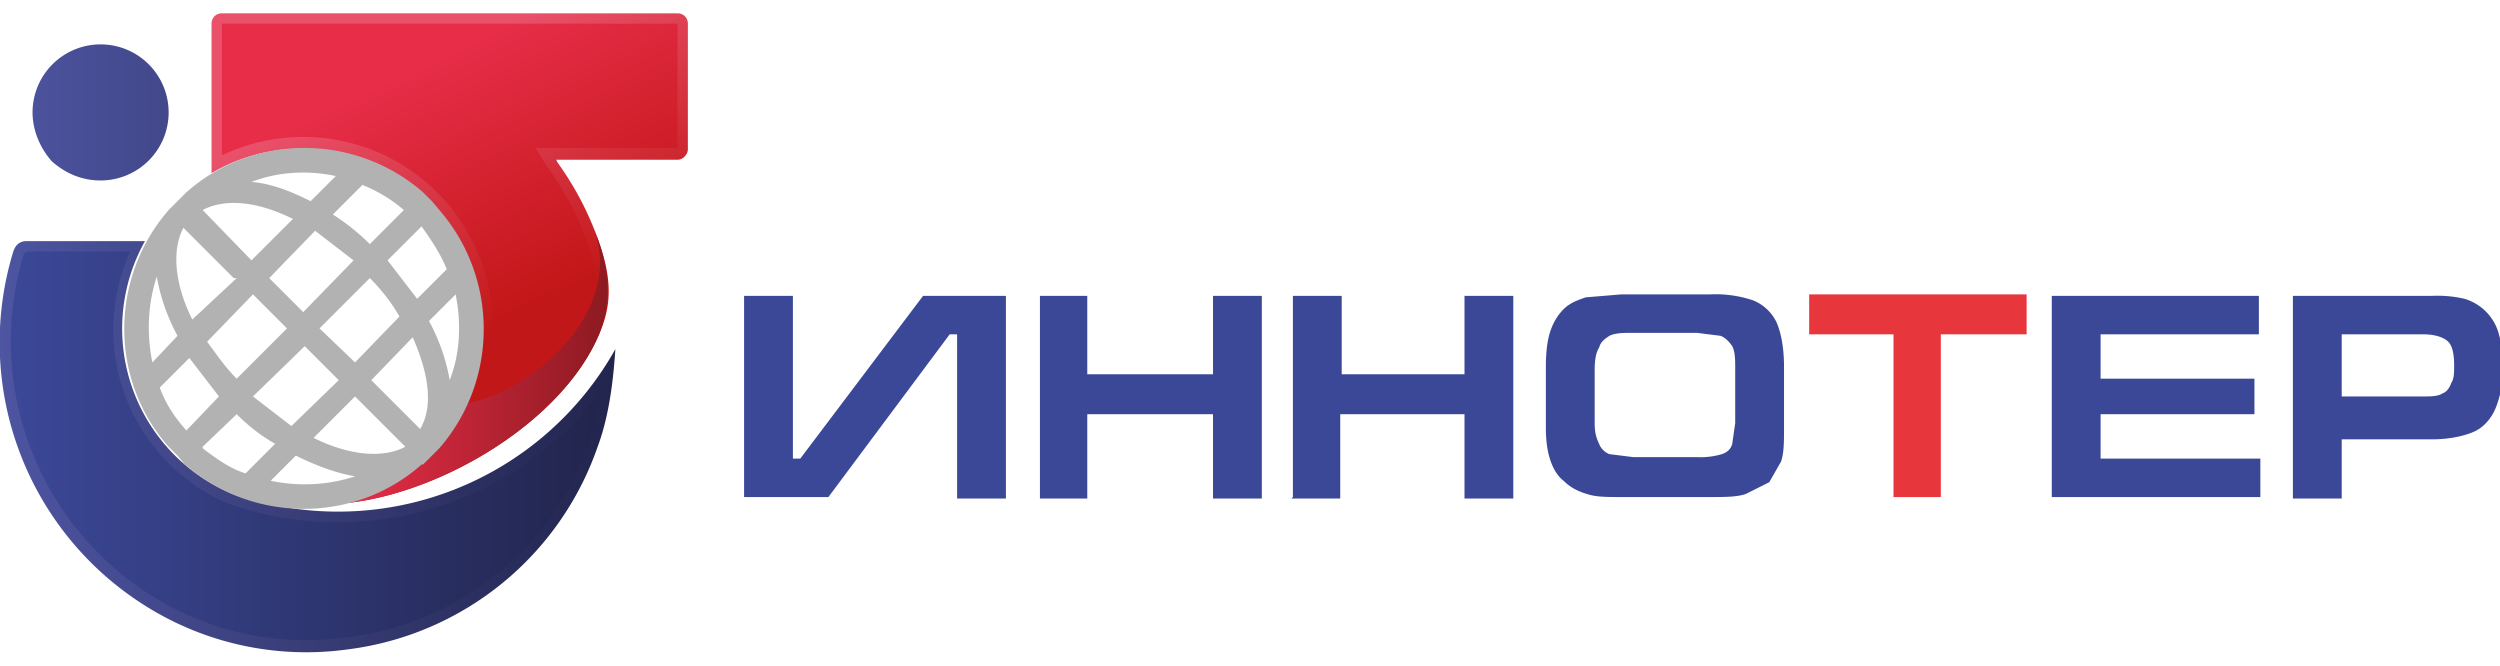 <svg fill="none" height="45" width="169" xmlns="http://www.w3.org/2000/svg" xmlns:xlink="http://www.w3.org/1999/xlink"><linearGradient id="a" gradientUnits="userSpaceOnUse" x1="36.5" x2="28.5" y1="20.9" y2="4"><stop offset="0" stop-color="#c21718"/><stop offset="1" stop-color="#ea516b"/></linearGradient><linearGradient id="b" gradientUnits="userSpaceOnUse" x1="0" x2="41.6" y1="23.5" y2="23.5"><stop offset="0" stop-color="#4e55a1"/><stop offset="1" stop-color="#22254d"/></linearGradient><linearGradient id="c" gradientUnits="userSpaceOnUse" x1="37.1" x2="29.4" y1="20.1" y2="4"><stop offset="0" stop-color="#c21718"/><stop offset="1" stop-color="#e72d48"/></linearGradient><linearGradient id="d" gradientUnits="userSpaceOnUse" x1="23.5" x2="41.1" y1="24.8" y2="24.8"><stop offset="0" stop-color="#e72d48"/><stop offset="1" stop-color="#8d1a21"/></linearGradient><linearGradient id="e" gradientUnits="userSpaceOnUse" x1=".7" x2="40.5" y1="30.2" y2="30.2"><stop offset="0" stop-color="#3b4898"/><stop offset="1" stop-color="#22254d"/></linearGradient><clipPath id="f"><path d="m0 0h169v45h-169z"/></clipPath><g clip-path="url(#f)"><path d="m158.3 26.8h5.5c.5 0 1 0 1.3-.2.3-.1.5-.4.6-.7.2-.3.2-.7.2-1.2 0-.7-.1-1.3-.4-1.6s-.9-.5-1.7-.5h-5.5zm-3.3 6.8v-13.6h9.4a8 8 0 0 1 2.2.2 3.4 3.4 0 0 1 2.3 2.3c.2.7.3 1.4.3 2.3a7 7 0 0 1 -.5 2.8c-.3.7-.8 1.3-1.5 1.6s-1.7.5-2.8.5h-6.1v4h-3.3zm-16.3 0v-13.6h14v2.6h-10.7v3h10.4v2.4h-10.4v3h10.8v2.6h-14z" fill="#3b4898"/><path d="m122.3 19.9h14.7v2.7h-5.8v11h-3.2v-11h-5.7v-2.6z" fill="#e7363c"/><path d="m107.8 28.6c0 .6.1 1 .3 1.4.1.3.4.6.7.7l1.6.2h4.3a5 5 0 0 0 1.7-.2c.3-.1.6-.3.7-.7l.2-1.4v-3.6c0-.7 0-1.2-.2-1.6-.2-.3-.5-.6-.8-.7l-1.6-.2h-4.3c-.6 0-1.2 0-1.6.2-.3.2-.6.4-.7.8-.2.3-.3.8-.3 1.5v3.5zm12.8.3c0 1 0 1.7-.2 2.3l-.8 1.4-1.6.8c-.6.2-1.4.2-2.4.2h-6c-1 0-1.7 0-2.3-.2-.7-.2-1.2-.5-1.6-.9-.4-.3-.7-.8-.9-1.4s-.3-1.3-.3-2.2v-4.1c0-1 .1-1.8.3-2.4s.5-1.1.9-1.5.9-.6 1.5-.8l2.4-.2h6a8 8 0 0 1 2.9.4 3 3 0 0 1 1.6 1.5c.3.7.5 1.7.5 3zm-50.3 4.7v-13.6h3.2v5.3h8.5v-5.3h3.3v13.7h-3.3v-5.7h-8.5v5.7h-3.2zm17.1 0v-13.6h3.3v5.3h8.3v-5.3h3.3v13.7h-3.3v-5.7h-8.4v5.7h-3.3zm-22.7 0v-11h-.5l-8.2 11h-5.7v-13.6h3.3v11h.5l8.3-11h5.6v13.7h-3.3z" fill="#3b4898"/><path d="m15 .9c-.4 0-.7.3-.7.7v10.1a12.1 12.1 0 0 1 18.2 10.5c0 4.9-4.8 9.9-9 11.8 6.4-.7 14.5-5.5 17-11.4.6-1.4 1-3 .2-5.6a21 21 0 0 0 -3-6l-.1-.2h8.2c.4 0 .7-.4.7-.7v-.1-8.3-.1c0-.4-.3-.7-.7-.7z" fill="url(#a)"/><path d="m2.2 7.6c0 1.2.5 2.4 1.3 3.3.9.8 2 1.3 3.3 1.3a4.6 4.6 0 1 0 -4.6-4.6zm-1.3 9.4a21 21 0 0 0 9 24 20.4 20.4 0 0 0 13.6 2.9 20.6 20.6 0 0 0 16.9-13.7c.9-2.4 1.1-5.2 1.2-6.6a21.5 21.5 0 0 1 -25.5 9.9h-.1a12.1 12.1 0 0 1 -6.2-17.2h-.4-7.6c-.3 0-.7.1-.9.7" fill="url(#b)"/><path d="m15 1.6v8.9a12.8 12.8 0 0 1 18.3 11.7c0 3-2.1 7.2-5.8 10.2a21 21 0 0 0 12.3-10.1c.5-1.2.9-2.7.2-5-.6-2.1-1.6-4-2.9-5.9l-.1-.1-.8-1.3h9.6v-8.4z" fill="url(#c)"/><path d="m30.2 27.3c-1.3 1.1-5.3 6-6.7 6.7 6.4-.7 14.5-5.5 17-11.4.4-1 1.2-3.4-.3-7 2.2 6.3-6.1 12.2-10 11.7z" fill="url(#d)"/><path d="m25 16.5c-.8-.8-1.7-1.5-2.5-2l2-2c1 .4 2 1 2.8 1.7zm5.2 1.7-2 2-2-2.6 2.3-2.3c.7 1 1.3 1.9 1.7 2.9zm.2 7.5a13 13 0 0 0 -1.4-4l1.8-1.8c.4 2 .3 4-.4 5.8zm-2 3.3-3.3-3.3 2.8-2.9c1.1 2.5 1.4 4.7.5 6.2zm-6.8-6.8 3.4-3.4c.8.8 1.5 1.7 2 2.6l-3 3.1zm-3.4-3.4 3.1-3.2 2.6 2-3.4 3.5zm-4.5-4.6c1.5-.8 3.7-.6 6.1.6l-2.8 2.8zm9-2.3-1.7 1.7c-1.4-.7-2.7-1.2-4-1.3 1.8-.7 3.8-.8 5.7-.4zm-6.7 6.9-3 2.8c-1.2-2.4-1.4-4.7-.6-6.2l3.4 3.4zm3.4 3.4-3.4 3.4c-.8-.8-1.4-1.7-2-2.5l3.1-3.2zm3.5 3.5-3.2 3.1-2.6-2 3.5-3.4zm4.5 4.5c-1.5.8-3.8.6-6.2-.6l2.8-2.8zm-9.1 2.3 1.7-1.7c1.4.7 2.8 1.2 4 1.4-1.8.6-3.8.7-5.7.3zm-4.6-2.3 2.3-2.2c.8.8 1.7 1.5 2.6 2l-2 2c-1-.3-2-1-2.9-1.7zm-2.9-4 2-2 2 2.6-2.2 2.3c-.8-.9-1.4-1.8-1.8-2.9zm-.2-7.5a13 13 0 0 0 1.4 4l-1.7 1.8c-.4-2-.3-4 .3-5.8zm18-5.7c-4.6-4-11.5-4-16 0l-.6.6-.6.6c-4 4.6-4 11.5 0 16l.6.6.5.6c4.6 4 11.5 4 16 0h.1l.6-.6.5-.5c4-4.6 4-11.5 0-16.1l-.5-.6z" fill="#b2b2b2"/><path d="m1.6 17.2a20.3 20.3 0 0 0 8.7 23.1 19.6 19.6 0 0 0 13 2.8 19.8 19.8 0 0 0 16.5-13.1c.4-1.1.7-2.4.8-3.5a22.3 22.3 0 0 1 -24.7 7.7l-.6-.2a12.8 12.8 0 0 1 -6.5-17h-7z" fill="url(#e)"/></g></svg>